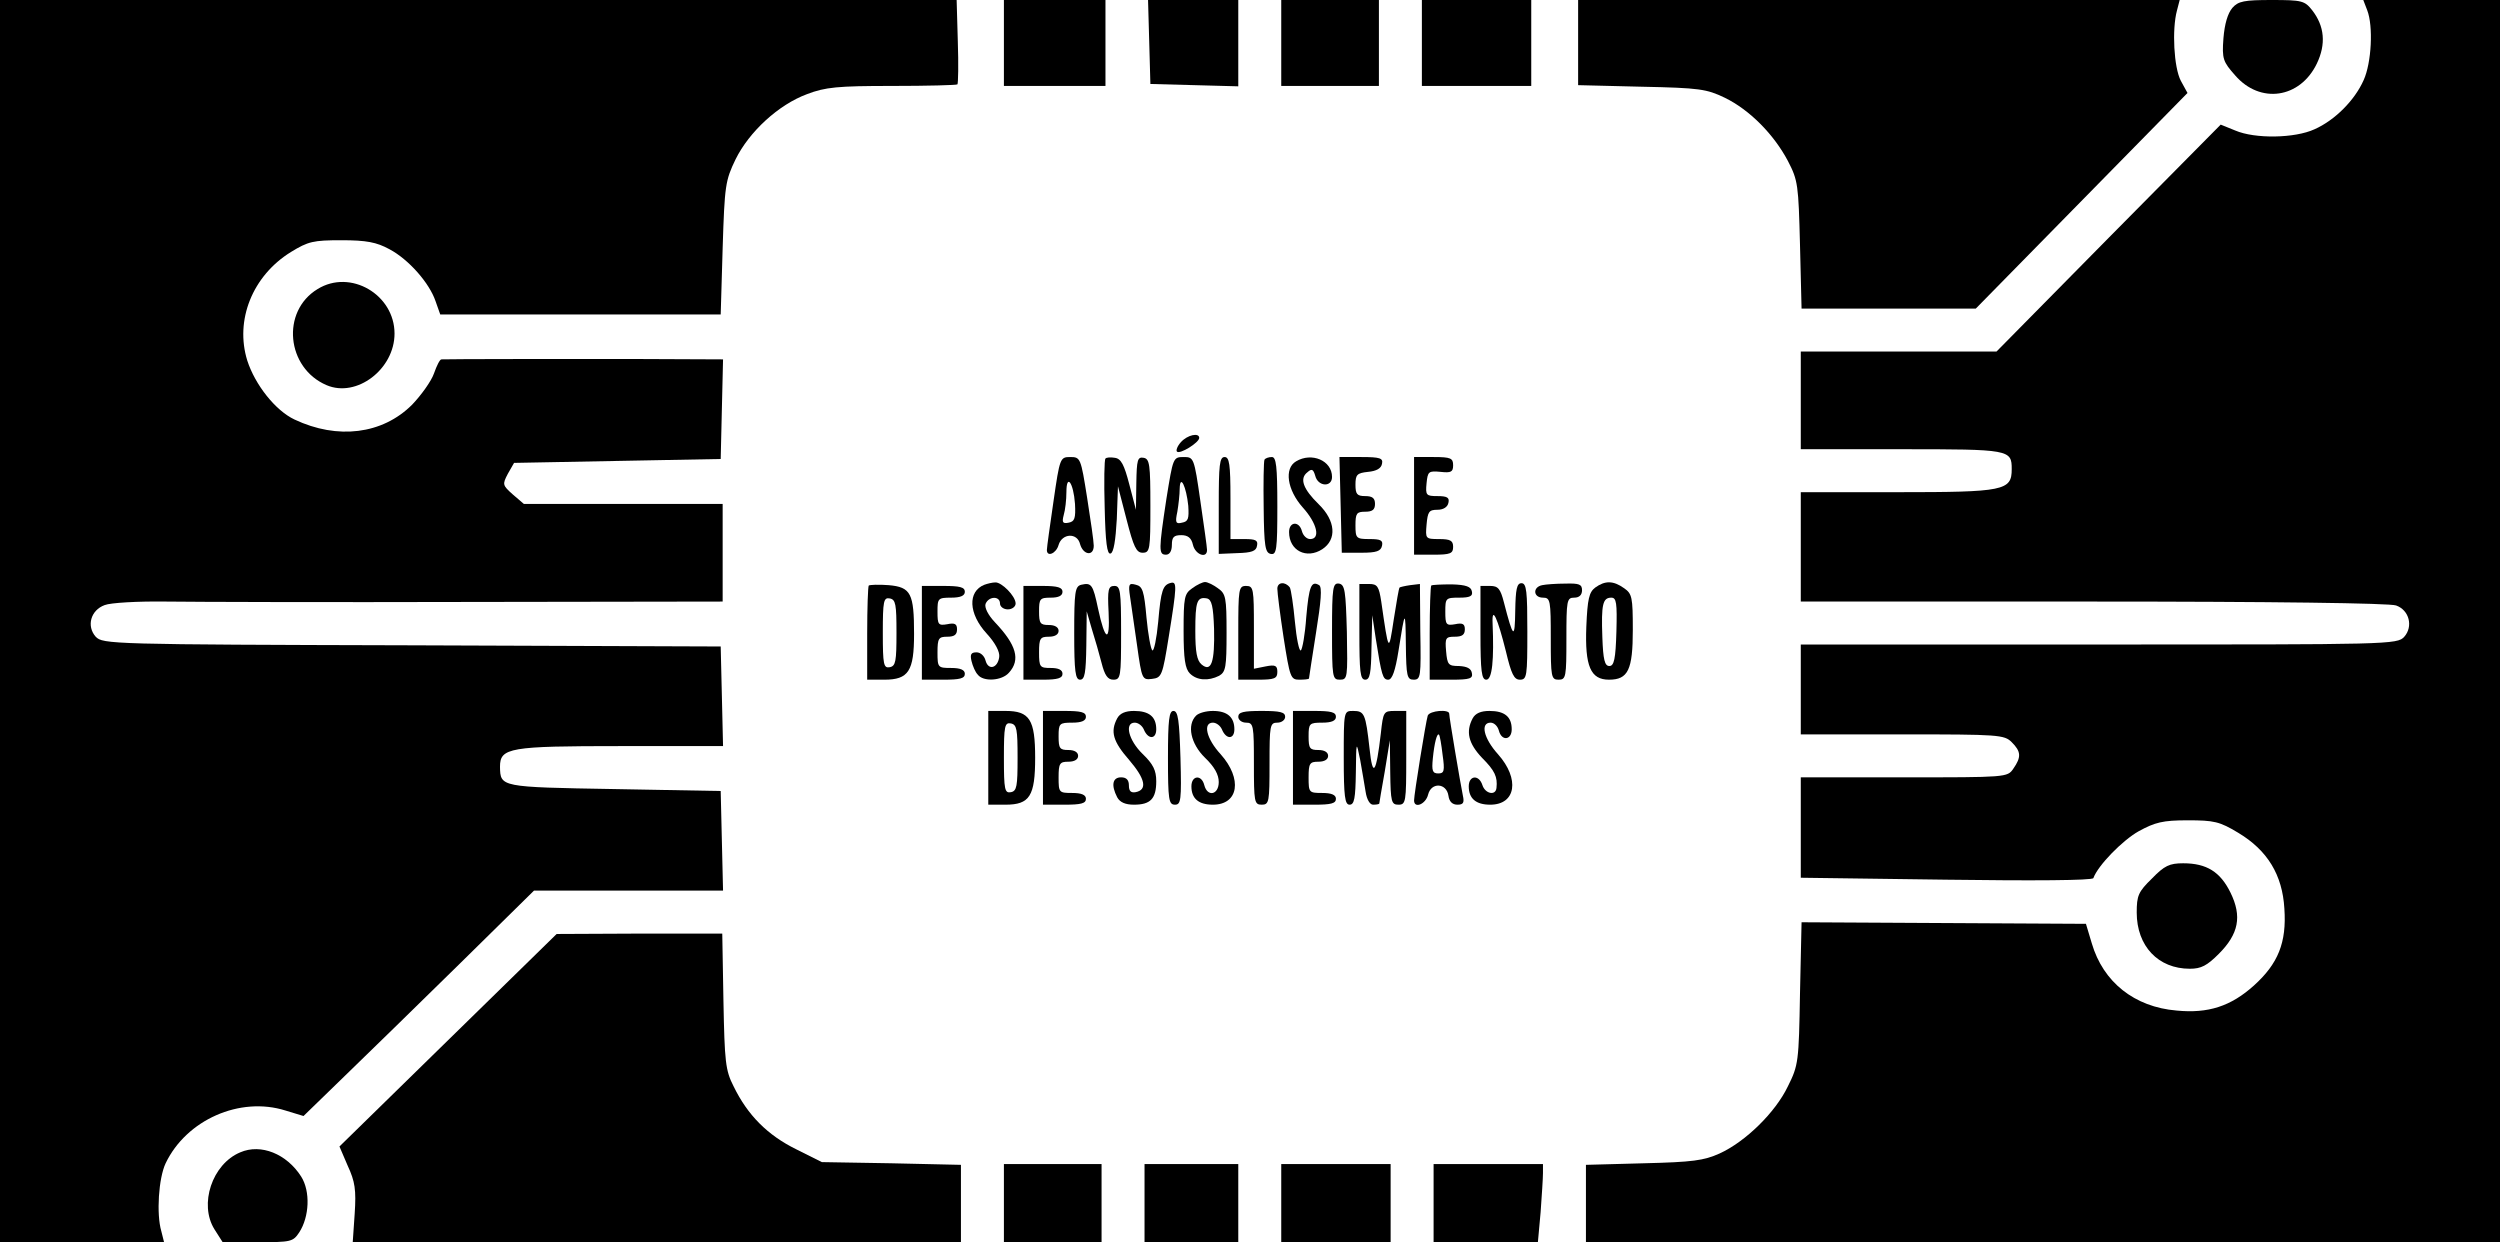 <?xml version="1.0" standalone="no"?>
<!DOCTYPE svg PUBLIC "-//W3C//DTD SVG 20010904//EN"
 "http://www.w3.org/TR/2001/REC-SVG-20010904/DTD/svg10.dtd">
<svg version="1.0" xmlns="http://www.w3.org/2000/svg"
 width="640pt" height="318pt" viewBox="0 0 640 318"
 preserveAspectRatio="xMidYMid meet">

<g transform="translate(0,318) scale(0.1,-0.1)"
fill="#000000" stroke="none">
<path d="M0 1590 l0 -1590 210 0 210 0 -7 28 c-13 44 -7 136 11 174 53 111
190 172 307 135 l46 -14 104 101 c57 55 190 185 295 288 l191 188 242 0 242 0
-3 127 -3 128 -273 5 c-292 5 -291 5 -292 57 0 49 24 53 308 53 l263 0 -3 128
-3 127 -791 3 c-770 2 -791 3 -809 22 -24 27 -13 68 23 81 15 6 85 10 157 9
72 -1 421 -2 778 -1 l647 1 0 125 0 125 -254 0 -255 0 -28 24 c-27 24 -27 26
-13 53 l16 28 264 5 265 5 3 128 3 127 -233 1 c-186 0 -458 0 -488 -1 -4 0
-12 -16 -19 -36 -7 -20 -33 -56 -56 -80 -76 -76 -191 -90 -301 -38 -49 23
-101 89 -121 151 -32 103 13 217 112 278 44 27 57 30 129 30 64 0 90 -5 123
-23 49 -26 102 -86 118 -133 l12 -34 359 0 359 0 5 170 c5 161 7 173 33 227
35 71 110 140 183 167 47 18 78 21 218 21 89 0 165 2 167 4 2 2 3 52 1 110
l-3 106 -1225 0 -1224 0 0 -1590z"/>
<path d="M2570 3070 l0 -110 130 0 130 0 0 110 0 110 -130 0 -130 0 0 -110z"/>
<path d="M2942 3073 l3 -108 113 -3 112 -3 0 111 0 110 -115 0 -116 0 3 -107z"/>
<path d="M3280 3070 l0 -110 125 0 125 0 0 110 0 110 -125 0 -125 0 0 -110z"/>
<path d="M3640 3070 l0 -110 140 0 140 0 0 110 0 110 -140 0 -140 0 0 -110z"/>
<path d="M4040 3071 l0 -109 163 -4 c148 -3 166 -6 212 -28 64 -31 126 -94
162 -162 26 -50 27 -61 31 -215 l4 -163 223 0 223 0 271 276 271 276 -17 31
c-18 34 -23 132 -10 180 l7 27 -770 0 -770 0 0 -109z"/>
<path d="M5715 3160 c-12 -14 -20 -41 -23 -78 -4 -53 -1 -60 30 -95 64 -74
166 -59 209 30 24 50 20 96 -12 137 -19 24 -26 26 -103 26 -71 0 -86 -3 -101
-20z"/>
<path d="M6060 3154 c16 -41 11 -135 -9 -179 -23 -52 -74 -103 -126 -126 -50
-23 -152 -25 -203 -3 l-37 15 -287 -290 -287 -291 -251 0 -250 0 0 -125 0
-125 258 0 c277 0 282 -1 282 -51 0 -55 -19 -59 -292 -59 l-248 0 0 -140 0
-140 749 0 c457 0 760 -4 775 -10 34 -12 44 -54 21 -80 -18 -20 -36 -20 -782
-20 l-763 0 0 -115 0 -115 260 0 c247 0 261 -1 280 -20 24 -24 25 -38 4 -68
-15 -22 -18 -22 -280 -22 l-264 0 0 -129 0 -128 373 -5 c222 -3 373 -2 376 4
12 33 75 97 116 120 42 23 62 28 125 28 68 0 82 -3 130 -32 75 -45 113 -108
118 -194 6 -87 -16 -141 -78 -197 -59 -53 -117 -72 -198 -64 -108 9 -188 73
-217 172 l-15 50 -364 2 -364 2 -4 -182 c-3 -175 -4 -184 -31 -238 -32 -67
-109 -142 -175 -172 -40 -18 -69 -22 -194 -25 l-148 -4 0 -99 0 -99 1170 0
1170 0 0 1590 0 1590 -175 0 -175 0 10 -26z"/>
<path d="M813 2440 c-94 -57 -80 -202 23 -246 77 -33 174 41 174 132 0 100
-113 166 -197 114z"/>
<path d="M3023 2048 c-9 -10 -13 -21 -10 -24 7 -8 57 23 57 35 0 14 -30 8 -47
-11z"/>
<path d="M2697 1897 c-9 -62 -17 -118 -17 -125 0 -19 24 -9 30 13 9 30 48 32
55 2 8 -28 35 -32 35 -4 0 11 -8 66 -17 123 -16 101 -17 104 -43 104 -26 0
-27 -2 -43 -113z m55 -7 c2 -37 -1 -45 -16 -48 -15 -3 -18 0 -13 19 4 13 7 40
7 59 0 49 18 25 22 -30z"/>
<path d="M2830 2006 c-3 -2 -4 -59 -2 -126 2 -88 6 -120 15 -117 8 2 13 34 16
88 l3 84 22 -85 c18 -70 25 -85 41 -85 19 0 20 8 20 120 0 106 -2 120 -17 123
-16 3 -18 -5 -19 -65 l-1 -68 -17 65 c-13 50 -21 66 -37 68 -11 2 -22 1 -24
-2z"/>
<path d="M2986 1903 c-20 -132 -20 -143 -1 -143 9 0 15 9 15 25 0 20 5 25 24
25 17 0 26 -7 30 -25 6 -25 36 -36 36 -13 0 7 -8 63 -17 125 -16 112 -17 113
-43 113 -27 0 -27 -2 -44 -107z m56 -18 c2 -33 0 -40 -16 -43 -16 -4 -18 0
-12 28 3 18 6 44 6 59 1 39 17 5 22 -44z"/>
<path d="M3120 1886 l0 -124 47 2 c37 1 49 5 51 19 3 14 -4 17 -32 17 l-36 0
0 105 c0 87 -3 105 -15 105 -13 0 -15 -20 -15 -124z"/>
<path d="M3237 2003 c-2 -5 -3 -60 -2 -123 1 -99 4 -115 18 -118 15 -3 17 10
17 122 0 103 -3 126 -14 126 -8 0 -17 -3 -19 -7z"/>
<path d="M3318 1999 c-31 -18 -23 -73 17 -118 37 -41 46 -81 19 -81 -9 0 -18
9 -21 20 -7 27 -33 25 -33 -2 0 -48 45 -70 85 -44 38 25 34 73 -9 115 -40 39
-50 66 -29 82 11 10 15 8 20 -9 7 -28 43 -30 43 -3 0 42 -52 64 -92 40z"/>
<path d="M3432 1888 l3 -123 50 0 c39 0 50 4 53 18 3 14 -4 17 -32 17 -34 0
-36 2 -36 35 0 31 3 35 25 35 18 0 25 5 25 20 0 15 -7 20 -25 20 -21 0 -25 5
-25 29 0 26 4 30 32 33 22 2 34 9 36 21 3 14 -5 17 -53 17 l-56 0 3 -122z"/>
<path d="M3620 1885 l0 -125 50 0 c43 0 50 3 50 20 0 16 -7 20 -36 20 -35 0
-35 1 -32 37 3 33 6 38 28 38 15 0 26 7 28 18 3 13 -3 17 -28 17 -29 0 -31 2
-28 33 3 30 5 32 36 29 27 -3 32 0 32 17 0 18 -6 21 -50 21 l-50 0 0 -125z"/>
<path d="M2224 1681 c-2 -2 -4 -58 -4 -123 l0 -118 44 0 c62 0 76 22 76 117 0
104 -8 120 -65 125 -26 2 -48 1 -51 -1z m71 -121 c0 -73 -2 -85 -17 -88 -16
-3 -18 6 -18 88 0 82 2 91 18 88 15 -3 17 -15 17 -88z"/>
<path d="M2520 1683 c-43 -17 -41 -74 6 -125 22 -24 34 -47 32 -60 -4 -29 -28
-35 -35 -9 -3 12 -13 21 -23 21 -14 0 -17 -5 -13 -22 3 -13 10 -29 16 -35 14
-19 62 -16 80 5 30 33 19 71 -36 129 -18 19 -27 38 -24 47 8 20 37 21 37 1 0
-8 9 -15 20 -15 11 0 20 7 20 15 0 19 -36 55 -52 54 -7 0 -20 -3 -28 -6z"/>
<path d="M2768 1683 c-16 -4 -18 -18 -18 -124 0 -99 3 -119 15 -119 12 0 15
17 16 88 l1 87 13 -45 c8 -25 19 -64 25 -87 8 -32 16 -43 30 -43 19 0 20 7 20
120 0 108 -2 120 -17 120 -16 0 -18 -9 -15 -67 4 -80 -9 -75 -27 9 -13 62 -17
67 -43 61z"/>
<path d="M2893 1652 c3 -20 11 -77 18 -125 12 -86 13 -88 38 -85 25 3 27 8 43
108 21 130 21 141 6 138 -21 -5 -26 -18 -33 -100 -4 -43 -11 -76 -15 -73 -4 3
-11 41 -15 84 -6 68 -10 80 -27 84 -18 5 -20 2 -15 -31z"/>
<path d="M3052 1674 c-20 -14 -22 -23 -22 -109 0 -72 4 -97 16 -109 18 -18 47
-20 75 -6 17 10 19 22 19 110 0 91 -2 100 -22 114 -12 9 -27 16 -33 16 -6 0
-21 -7 -33 -16z m56 -104 c2 -85 -7 -112 -32 -91 -12 10 -16 32 -16 86 0 75 4
88 30 83 12 -3 16 -20 18 -78z"/>
<path d="M3270 1673 c0 -10 7 -66 16 -125 16 -102 18 -108 40 -108 13 0 24 1
25 3 0 1 8 54 18 117 13 81 16 117 8 122 -20 12 -26 -2 -33 -82 -3 -44 -10
-83 -14 -85 -4 -3 -11 30 -15 73 -4 43 -10 83 -13 88 -12 16 -32 14 -32 -3z"/>
<path d="M3410 1564 c0 -118 1 -124 20 -124 20 0 20 5 18 122 -3 106 -5 121
-20 124 -16 2 -18 -9 -18 -122z"/>
<path d="M3480 1563 c0 -103 2 -123 15 -123 12 0 15 16 16 83 l2 82 9 -60 c15
-95 18 -105 32 -105 10 0 18 23 26 73 17 108 18 109 19 15 1 -79 3 -88 20 -88
18 0 19 8 17 123 l-1 122 -25 -3 c-14 -2 -26 -5 -27 -6 -2 -1 -8 -38 -15 -82
-13 -86 -13 -86 -32 46 -6 39 -10 45 -31 45 l-25 0 0 -122z"/>
<path d="M3664 1681 c-2 -2 -4 -58 -4 -123 l0 -118 56 0 c47 0 55 3 52 17 -2
12 -13 17 -33 18 -27 0 -30 3 -33 38 -3 34 -1 37 22 37 19 0 26 5 26 19 0 14
-6 17 -25 13 -23 -4 -25 -1 -25 32 0 35 1 36 36 36 27 0 35 4 32 16 -2 12 -15
17 -51 18 -27 0 -51 -1 -53 -3z"/>
<path d="M3879 1616 c-1 -74 -5 -71 -29 22 -9 35 -15 42 -35 42 l-25 0 0 -120
c0 -100 3 -120 15 -120 15 0 20 50 16 145 -2 46 13 12 34 -72 14 -59 21 -73
36 -73 18 0 19 9 19 123 0 103 -2 124 -15 124 -12 0 -15 -15 -16 -71z"/>
<path d="M3948 1682 c-25 -5 -23 -32 2 -32 19 0 20 -7 20 -105 0 -98 1 -105
20 -105 19 0 20 7 20 105 0 98 1 105 20 105 13 0 20 7 20 19 0 15 -7 18 -42
17 -24 0 -51 -2 -60 -4z"/>
<path d="M4084 1676 c-16 -12 -20 -29 -23 -100 -4 -102 11 -136 58 -136 49 0
61 25 61 128 0 83 -2 92 -22 106 -28 20 -49 20 -74 2z m54 -113 c-2 -70 -6
-88 -18 -88 -12 0 -16 16 -18 74 -3 84 1 101 23 101 13 0 15 -13 13 -87z"/>
<path d="M2360 1560 l0 -120 55 0 c42 0 55 3 55 15 0 10 -11 15 -35 15 -34 0
-35 1 -35 40 0 36 3 40 25 40 18 0 25 5 25 19 0 14 -6 17 -25 13 -23 -4 -25
-1 -25 32 0 34 1 36 35 36 24 0 35 5 35 15 0 12 -13 15 -55 15 l-55 0 0 -120z"/>
<path d="M2620 1560 l0 -120 50 0 c38 0 50 4 50 15 0 10 -10 15 -30 15 -28 0
-30 2 -30 40 0 36 3 40 25 40 16 0 25 6 25 15 0 9 -9 15 -25 15 -22 0 -25 4
-25 35 0 32 2 35 30 35 20 0 30 5 30 15 0 11 -12 15 -50 15 l-50 0 0 -120z"/>
<path d="M3170 1560 l0 -120 50 0 c43 0 50 3 50 20 0 16 -5 19 -30 14 l-30 -6
0 106 c0 99 -1 106 -20 106 -19 0 -20 -7 -20 -120z"/>
<path d="M2530 1240 l0 -120 44 0 c62 0 76 22 76 120 0 98 -14 120 -76 120
l-44 0 0 -120z m75 0 c0 -73 -2 -85 -17 -88 -16 -3 -18 6 -18 88 0 82 2 91 18
88 15 -3 17 -15 17 -88z"/>
<path d="M2670 1240 l0 -120 55 0 c42 0 55 3 55 15 0 10 -11 15 -35 15 -34 0
-35 1 -35 40 0 36 3 40 25 40 16 0 25 6 25 15 0 9 -9 15 -25 15 -22 0 -25 4
-25 35 0 33 2 35 35 35 24 0 35 5 35 15 0 12 -13 15 -55 15 l-55 0 0 -120z"/>
<path d="M2860 1341 c-18 -34 -11 -59 31 -107 41 -48 47 -76 16 -82 -12 -2
-17 3 -17 17 0 14 -6 21 -20 21 -22 0 -26 -20 -10 -51 7 -13 21 -19 43 -19 42
0 57 15 57 60 0 28 -8 44 -35 70 -36 35 -47 80 -20 80 9 0 19 -8 23 -17 11
-27 32 -26 32 0 0 32 -18 47 -57 47 -22 0 -36 -6 -43 -19z"/>
<path d="M2990 1240 c0 -108 2 -120 18 -120 15 0 17 11 14 120 -3 96 -6 120
-18 120 -11 0 -14 -22 -14 -120z"/>
<path d="M3062 1348 c-24 -24 -14 -72 23 -108 24 -23 35 -43 35 -62 0 -33 -29
-39 -37 -8 -7 28 -33 25 -33 -3 0 -31 18 -47 55 -47 66 0 76 66 20 129 -37 40
-46 81 -20 81 9 0 19 -8 23 -17 11 -27 32 -26 32 0 0 31 -18 47 -55 47 -17 0
-36 -5 -43 -12z"/>
<path d="M3170 1345 c0 -8 9 -15 20 -15 19 0 20 -7 20 -105 0 -98 1 -105 20
-105 19 0 20 7 20 105 0 98 1 105 20 105 11 0 20 7 20 15 0 12 -13 15 -60 15
-47 0 -60 -3 -60 -15z"/>
<path d="M3310 1240 l0 -120 55 0 c42 0 55 3 55 15 0 10 -11 15 -35 15 -34 0
-35 1 -35 40 0 36 3 40 25 40 16 0 25 6 25 15 0 9 -9 15 -25 15 -22 0 -25 4
-25 35 0 33 2 35 35 35 24 0 35 5 35 15 0 12 -13 15 -55 15 l-55 0 0 -120z"/>
<path d="M3440 1240 c0 -100 3 -120 15 -120 12 0 15 16 16 83 1 81 1 81 11 32
5 -27 11 -65 14 -82 3 -20 11 -33 19 -33 8 0 15 1 16 3 0 1 6 38 14 82 l13 80
1 -82 c1 -76 3 -83 21 -83 19 0 20 7 20 120 l0 120 -29 0 c-29 0 -30 -2 -36
-57 -12 -104 -21 -116 -29 -39 -10 89 -13 96 -42 96 -24 0 -24 0 -24 -120z"/>
<path d="M3655 1348 c-5 -16 -35 -202 -35 -217 0 -22 30 -10 36 15 8 32 47 30
52 -3 2 -15 10 -23 23 -23 15 0 18 5 14 23 -6 29 -35 200 -35 210 0 12 -50 8
-55 -5z m38 -100 c6 -42 4 -48 -11 -48 -15 0 -17 7 -14 38 4 41 11 67 16 61 2
-2 6 -25 9 -51z"/>
<path d="M3770 1341 c-18 -34 -11 -64 24 -101 33 -33 40 -49 37 -77 -2 -21
-29 -15 -36 7 -9 28 -35 25 -35 -3 0 -31 18 -47 55 -47 66 0 76 66 20 129 -37
41 -46 81 -19 81 9 0 18 -9 21 -20 7 -28 33 -25 33 3 0 32 -18 47 -57 47 -22
0 -36 -6 -43 -19z"/>
<path d="M5509 931 c-35 -34 -39 -44 -39 -87 0 -86 55 -144 136 -144 29 0 44
8 74 38 51 51 60 96 30 157 -26 53 -61 75 -121 75 -35 0 -48 -6 -80 -39z"/>
<path d="M1147 517 l-278 -272 21 -49 c19 -41 22 -62 18 -123 l-5 -73 779 0
778 0 0 99 0 99 -178 4 -178 3 -66 33 c-73 36 -124 87 -160 161 -21 41 -23 63
-26 219 l-3 172 -212 0 -212 -1 -278 -272z"/>
<path d="M615 230 c-72 -30 -106 -133 -66 -197 l21 -33 90 0 c85 0 90 1 106
25 26 40 29 105 5 143 -37 58 -103 85 -156 62z"/>
<path d="M2570 100 l0 -100 125 0 125 0 0 100 0 100 -125 0 -125 0 0 -100z"/>
<path d="M2930 100 l0 -100 120 0 120 0 0 100 0 100 -120 0 -120 0 0 -100z"/>
<path d="M3280 100 l0 -100 140 0 140 0 0 100 0 100 -140 0 -140 0 0 -100z"/>
<path d="M3670 100 l0 -100 134 0 133 0 7 77 c3 42 6 87 6 100 l0 23 -140 0
-140 0 0 -100z"/>
</g>
</svg>
